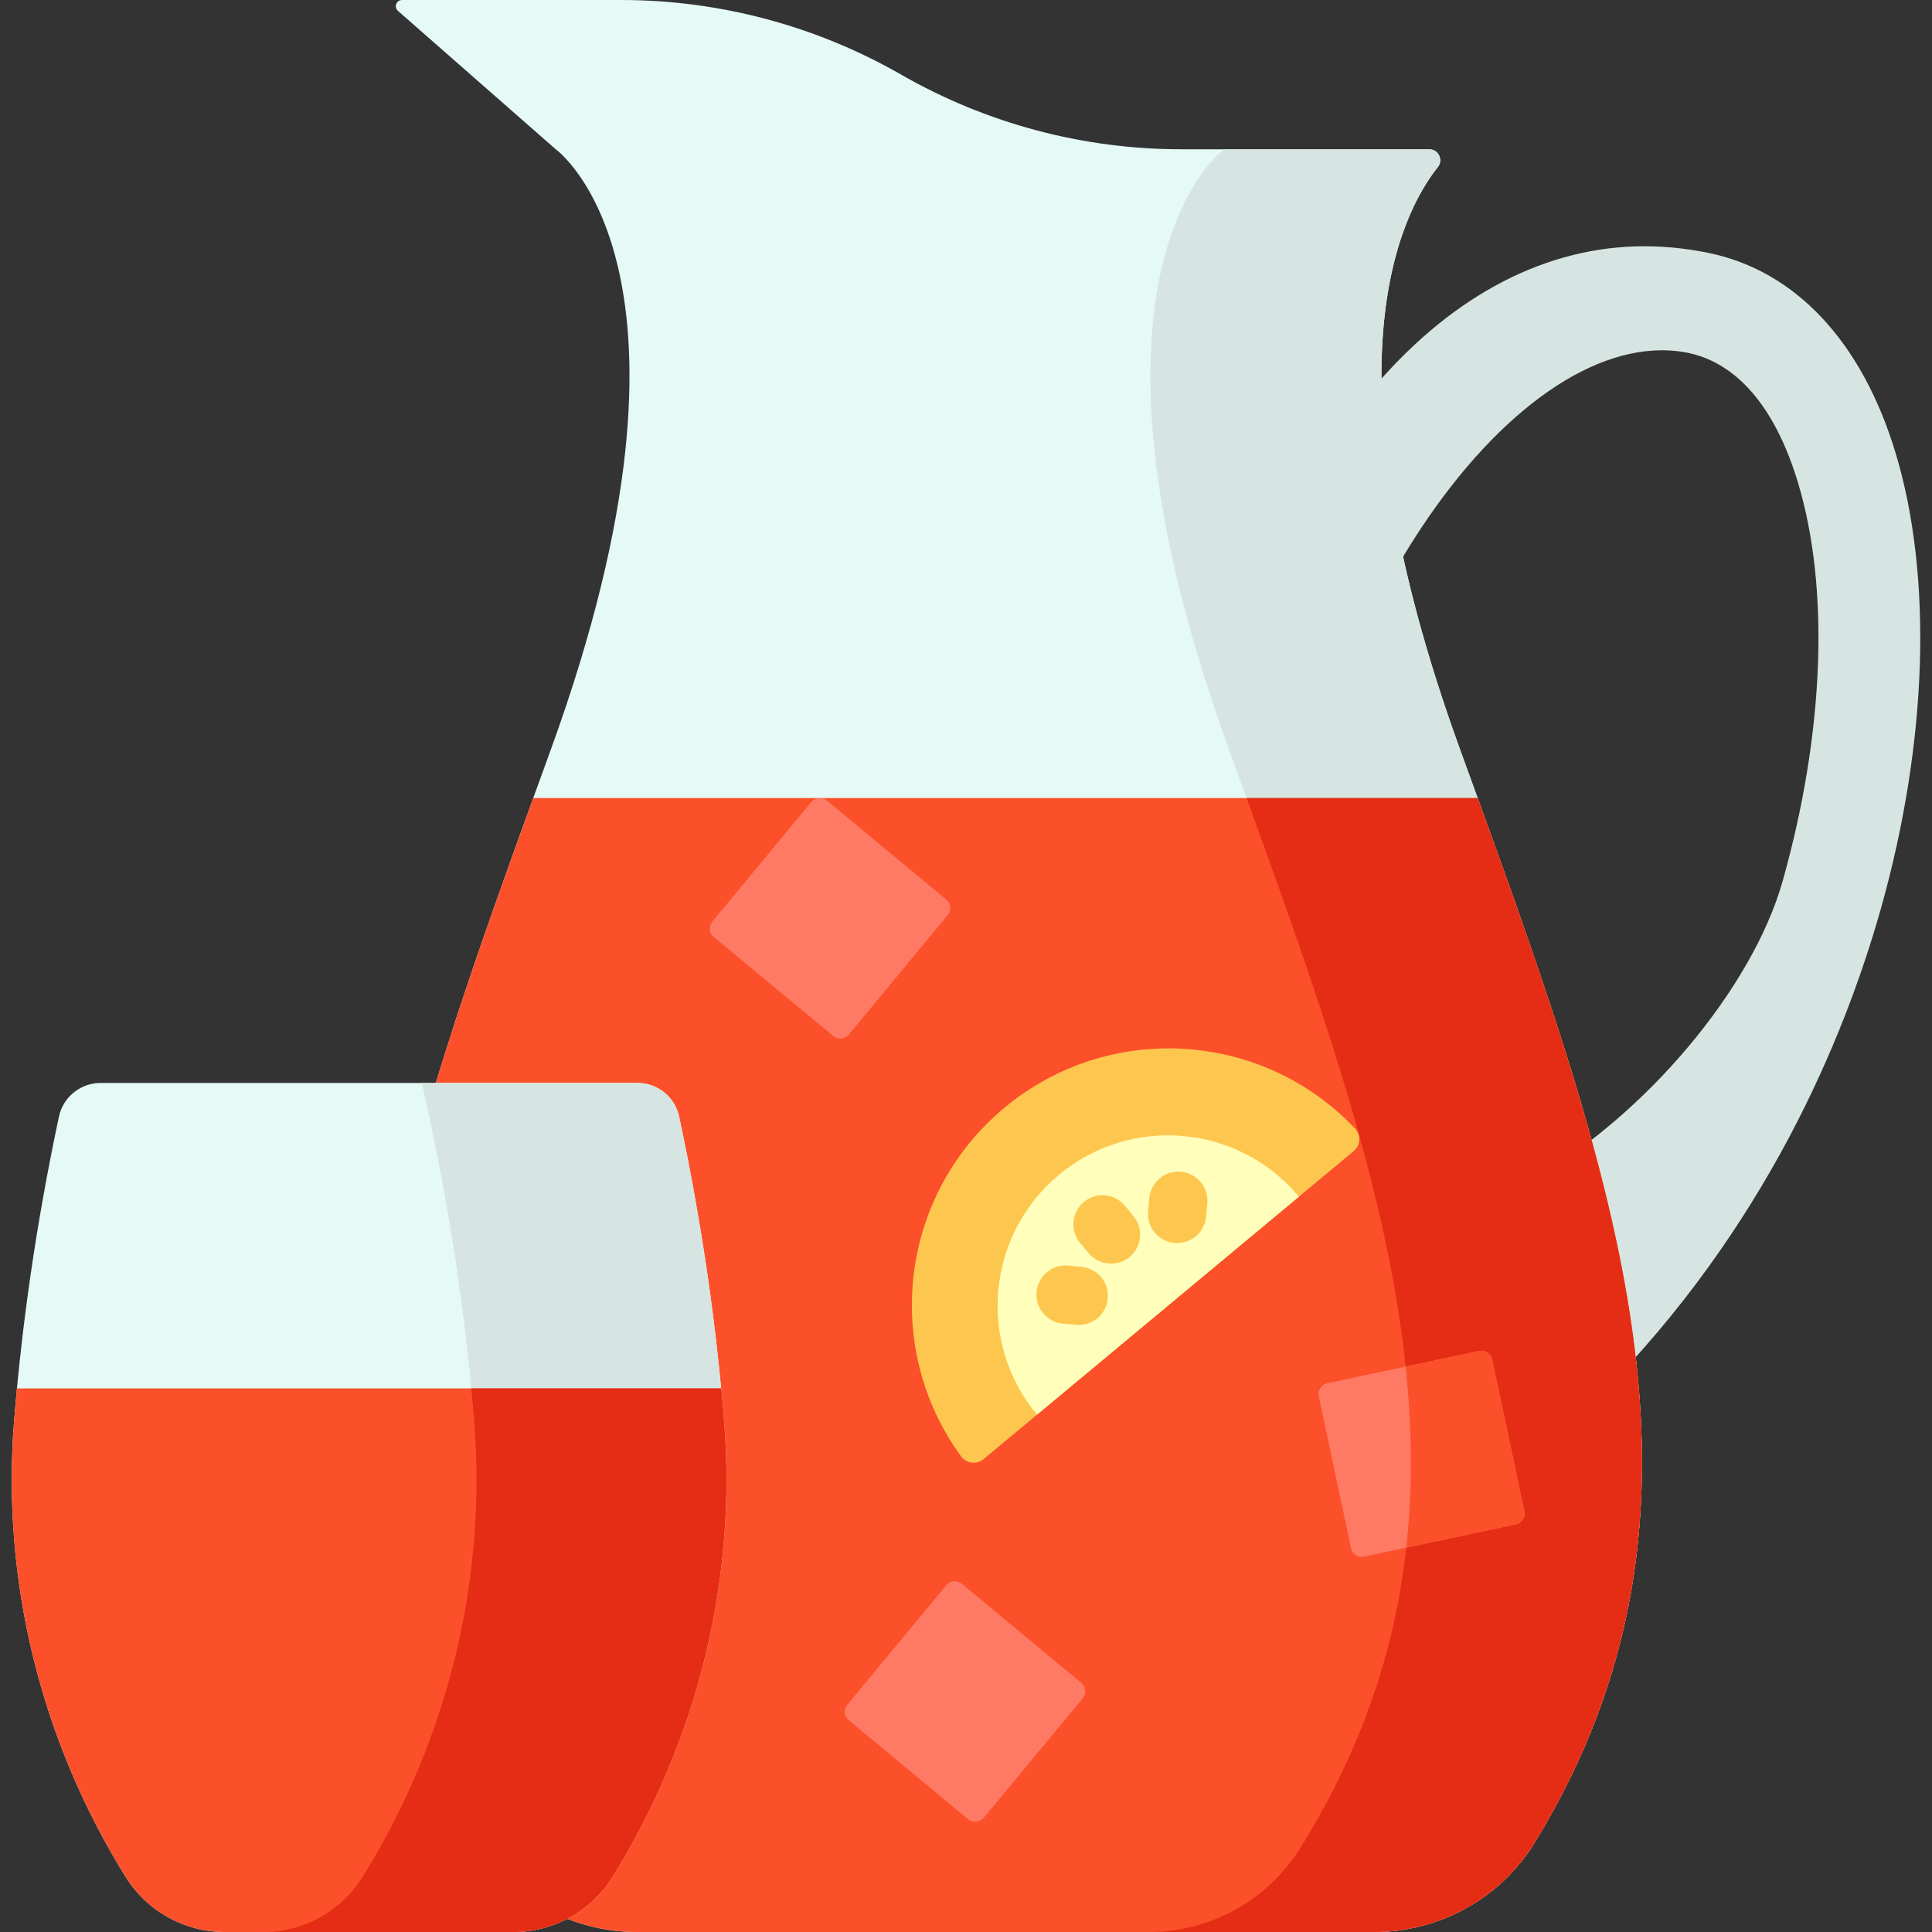 <?xml version="1.0" encoding="iso-8859-1"?>
<!-- Generator: Adobe Illustrator 19.0.0, SVG Export Plug-In . SVG Version: 6.00 Build 0)  -->
<svg version="1.1" id="Capa_1" xmlns="http://www.w3.org/2000/svg" xmlns:xlink="http://www.w3.org/1999/xlink" x="0px" y="0px"
	 viewBox="0 0 512 512" style="enable-background:new 0 0 512 512;" xml:space="preserve">
<rect x="0" y="0" width="512" height="512" fill="#333333" stroke="none"/>
<path style="fill:#D6E5E2;" d="M417.527,373.465c-2.284-18.223-6.179-38.095-11.878-60.619
	c30.169-16.974,58.712-50.808,66.767-79.337c11.05-39.142,12.524-77.663,4.044-105.687c-7.567-24.997-20.039-32.462-29.171-34.323
	c-1.739-0.353-3.544-0.57-5.368-0.643c-0.494-0.02-0.99-0.03-1.487-0.03c-22.132,0-47.546,20.07-67.983,53.685
	c-2.217,3.645-5.622,8.917-10.142,15.706c-3.655-17.917-5.674-34.591-6.008-49.629c2.714-3.748,5.54-7.325,8.407-10.642
	c20.73-24,45.307-36.685,71.076-36.685c1.067,0,2.136,0.021,3.206,0.064c4.515,0.183,9.123,0.749,13.697,1.681
	c23.103,4.707,40.735,23.525,49.65,52.983c9.937,32.833,8.516,76.886-3.9,120.866c-9.703,34.359-30.524,84.636-74.615,129.027
	C422.052,371.664,419.904,372.882,417.527,373.465z"/>
<path style="fill:#FFFFFF;stroke:#000000;stroke-width:15;stroke-linecap:round;stroke-linejoin:round;stroke-miterlimit:10;" d="
	M327.733,211.493c-0.629,0.984-0.981,1.536-0.987,1.553C326.179,214.608,326.651,213.818,327.733,211.493z"/>
<path style="fill:#E5F9F6;" d="M386.915,198.578C350.4,97.96,370.938,56.965,381.048,44.273c1.516-1.903,0.144-4.711-2.29-4.711
	H313.06c-26.048,0-51.642-6.82-74.236-19.781l0,0C216.23,6.82,190.636,0,164.588,0h-58.034c-1.522,0-2.232,1.886-1.088,2.889
	l41.812,36.672c0,0,44.811,32.008-1.28,159.016c-40.93,112.786-74.18,200.937-19.786,289.736
	c9.05,14.776,25.229,23.687,42.556,23.687h195.378c17.327,0,33.505-8.911,42.556-23.686
	C461.095,399.514,427.846,311.363,386.915,198.578z"/>
<path style="fill:#D6E5E2;" d="M386.915,198.578C350.4,97.96,370.937,56.965,381.048,44.273c1.516-1.903,0.144-4.711-2.29-4.711
	h-54.362c0,0-44.811,32.008,1.28,159.016c41.142,113.369,74.524,201.848,18.935,291.114C335.986,503.544,320.848,512,304.53,512
	h59.616c17.327,0,33.505-8.911,42.556-23.687C461.095,399.514,427.846,311.363,386.915,198.578z"/>
<path style="fill:#FC502A;" d="M126.212,488.313c9.05,14.775,25.229,23.687,42.556,23.687h195.378
	c17.327,0,33.505-8.911,42.556-23.687c52.299-85.38,23.573-170.165-15.099-276.821H141.311
	C102.639,318.148,73.913,402.933,126.212,488.313z"/>
<path style="fill:#E52D15;" d="M409.924,482.853c0.517-0.902,1.036-1.805,1.535-2.707c0.301-0.545,0.588-1.09,0.883-1.636
	c0.441-0.815,0.886-1.63,1.313-2.445c0.308-0.588,0.601-1.176,0.902-1.764c0.395-0.773,0.794-1.547,1.177-2.32
	c0.301-0.609,0.589-1.219,0.883-1.828c0.363-0.753,0.728-1.505,1.079-2.257c0.291-0.624,0.569-1.248,0.852-1.872
	c0.335-0.738,0.671-1.476,0.995-2.214c0.278-0.634,0.545-1.269,0.814-1.904c0.31-0.728,0.62-1.456,0.919-2.185
	c0.264-0.643,0.518-1.286,0.773-1.929c0.286-0.72,0.573-1.441,0.849-2.161c0.249-0.65,0.489-1.301,0.73-1.951
	c0.265-0.714,0.528-1.429,0.783-2.143c0.233-0.654,0.458-1.309,0.683-1.963c0.245-0.713,0.488-1.426,0.723-2.139
	c0.217-0.658,0.427-1.316,0.636-1.974c0.225-0.709,0.447-1.418,0.662-2.127c0.201-0.663,0.397-1.325,0.59-1.988
	c0.206-0.707,0.408-1.414,0.605-2.122c0.185-0.665,0.365-1.331,0.542-1.997c0.187-0.706,0.37-1.411,0.549-2.117
	c0.169-0.669,0.335-1.338,0.496-2.007c0.17-0.704,0.334-1.409,0.495-2.114c0.153-0.67,0.304-1.341,0.449-2.012
	c0.153-0.706,0.299-1.412,0.443-2.118c0.137-0.672,0.273-1.344,0.402-2.017c0.136-0.705,0.264-1.411,0.391-2.117
	c0.122-0.675,0.243-1.35,0.357-2.026c0.119-0.705,0.23-1.411,0.341-2.116c0.106-0.678,0.213-1.356,0.312-2.035
	c0.102-0.703,0.196-1.408,0.291-2.112c0.091-0.683,0.184-1.365,0.268-2.048c0.087-0.703,0.164-1.408,0.243-2.112
	c0.077-0.684,0.155-1.368,0.224-2.053c0.071-0.705,0.133-1.411,0.196-2.118c0.062-0.686,0.127-1.372,0.181-2.059
	c0.056-0.706,0.102-1.413,0.15-2.119c0.047-0.688,0.099-1.376,0.139-2.066c0.042-0.71,0.072-1.421,0.106-2.132
	c0.033-0.688,0.071-1.375,0.097-2.064c0.027-0.712,0.042-1.426,0.062-2.139c0.019-0.69,0.044-1.379,0.056-2.069
	c0.013-0.719,0.014-1.441,0.019-2.161c0.005-0.686,0.017-1.371,0.016-2.057c-0.001-0.741-0.015-1.485-0.024-2.228
	c-0.016-1.347-0.043-2.695-0.083-4.046c-0.021-0.707-0.036-1.413-0.063-2.121c-0.028-0.722-0.068-1.446-0.103-2.169
	c-0.033-0.696-0.062-1.391-0.101-2.088c-0.042-0.734-0.094-1.47-0.142-2.205c-0.045-0.687-0.086-1.374-0.137-2.062
	c-0.055-0.742-0.12-1.485-0.181-2.228c-0.057-0.685-0.11-1.369-0.172-2.055c-0.068-0.745-0.145-1.493-0.219-2.24
	c-0.068-0.687-0.134-1.373-0.207-2.061c-0.08-0.746-0.168-1.495-0.254-2.242c-0.08-0.691-0.157-1.382-0.242-2.074
	c-0.092-0.75-0.192-1.502-0.29-2.254c-0.09-0.691-0.18-1.382-0.275-2.074c-0.104-0.754-0.215-1.51-0.325-2.266
	c-0.101-0.695-0.202-1.389-0.308-2.085c-0.116-0.757-0.237-1.516-0.359-2.274c-0.112-0.695-0.223-1.39-0.339-2.087
	c-0.127-0.762-0.26-1.526-0.393-2.29c-0.121-0.697-0.243-1.394-0.369-2.092c-0.139-0.766-0.281-1.534-0.425-2.302
	c-0.131-0.699-0.263-1.399-0.399-2.099c-0.149-0.77-0.302-1.541-0.457-2.313c-0.14-0.699-0.282-1.399-0.427-2.1
	c-0.161-0.779-0.325-1.56-0.491-2.341c-0.148-0.698-0.299-1.396-0.452-2.095c-0.171-0.781-0.343-1.563-0.519-2.346
	c-0.159-0.705-0.32-1.411-0.482-2.118c-0.181-0.785-0.363-1.571-0.548-2.358c-0.166-0.701-0.334-1.403-0.503-2.106
	c-0.192-0.796-0.385-1.593-0.582-2.392c-0.173-0.701-0.349-1.404-0.526-2.106c-0.201-0.8-0.403-1.601-0.61-2.403
	c-0.18-0.702-0.364-1.405-0.548-2.108c-0.212-0.809-0.423-1.619-0.64-2.43c-0.187-0.702-0.379-1.405-0.569-2.109
	c-0.221-0.814-0.441-1.627-0.666-2.443c-0.193-0.701-0.391-1.404-0.588-2.106c-0.232-0.827-0.463-1.654-0.699-2.483
	c-0.197-0.691-0.398-1.385-0.598-2.077c-0.242-0.841-0.484-1.681-0.731-2.524c-0.201-0.685-0.406-1.373-0.61-2.06
	c-0.254-0.856-0.506-1.711-0.764-2.569c-0.2-0.666-0.405-1.334-0.608-2.001c-0.269-0.885-0.536-1.769-0.81-2.657
	c-0.188-0.611-0.381-1.226-0.572-1.838c-0.295-0.948-0.588-1.895-0.887-2.846c-0.156-0.494-0.316-0.992-0.472-1.487
	c-1.679-5.299-3.431-10.648-5.245-16.05c-0.138-0.412-0.274-0.821-0.413-1.234c-0.363-1.076-0.731-2.157-1.098-3.237
	c-0.178-0.524-0.354-1.046-0.534-1.57c-0.358-1.048-0.721-2.101-1.083-3.153c-0.192-0.557-0.382-1.112-0.575-1.67
	c-0.361-1.043-0.725-2.091-1.09-3.138c-0.2-0.573-0.398-1.145-0.598-1.72c-0.364-1.043-0.732-2.09-1.1-3.136
	c-0.204-0.582-0.407-1.162-0.613-1.744c-0.37-1.049-0.742-2.102-1.116-3.156c-0.207-0.585-0.413-1.168-0.621-1.754
	c-0.382-1.075-0.766-2.153-1.151-3.232c-0.2-0.56-0.399-1.12-0.6-1.681c-0.405-1.132-0.811-2.267-1.219-3.404
	c-0.178-0.496-0.356-0.992-0.534-1.489c-0.436-1.213-0.873-2.428-1.312-3.646c-0.15-0.417-0.3-0.834-0.451-1.251
	c-0.486-1.346-0.973-2.694-1.462-4.047c-0.087-0.241-0.174-0.482-0.261-0.723c-0.559-1.545-1.12-3.093-1.683-4.647h-61.238
	c38.88,107.229,67.707,192.352,14.248,278.199C335.986,503.544,320.848,512,304.53,512h59.616c17.327,0,33.505-8.911,42.556-23.687
	c0.834-1.361,1.645-2.721,2.438-4.082C409.408,483.772,409.661,483.312,409.924,482.853z"/>
<path style="fill:#E5F9F6;" d="M168.938,286.993H26.664c-5.322,0-9.935,3.72-11.044,8.925c-6.076,28.531-9.858,55.437-11.878,80.57
	c-3.408,42.405,7.096,84.768,29.55,120.902l0,0C38.937,506.475,48.875,512,59.571,512h76.46c10.696,0,20.634-5.525,26.279-14.61l0,0
	c22.454-36.134,32.958-78.496,29.55-120.902c-2.02-25.133-5.803-52.039-11.878-80.57
	C178.873,290.713,174.26,286.993,168.938,286.993z"/>
<path style="fill:#D6E5E2;" d="M191.86,376.488c-2.02-25.133-5.803-52.039-11.878-80.57c-1.108-5.206-5.721-8.925-11.044-8.925
	h-57.126c7.236,31.859,11.613,61.757,13.842,89.495c3.408,42.406-7.096,84.768-29.55,120.902l0,0
	C90.459,506.475,80.521,512,69.825,512h66.206c10.696,0,20.634-5.525,26.279-14.61l0,0
	C184.764,461.256,195.268,418.894,191.86,376.488z"/>
<path style="fill:#FC502A;" d="M3.742,376.488c-3.408,42.406,7.096,84.768,29.55,120.902l0,0C38.937,506.475,48.875,512,59.571,512
	h76.46c10.696,0,20.634-5.525,26.279-14.61l0,0c22.454-36.134,32.958-78.496,29.55-120.902c-0.227-2.822-0.484-5.674-0.756-8.54
	H4.497C4.225,370.815,3.969,373.667,3.742,376.488z"/>
<path style="fill:#E52D15;" d="M191.86,376.488c-0.227-2.822-0.484-5.674-0.756-8.54H124.9c0.272,2.867,0.527,5.717,0.754,8.54
	c3.408,42.406-7.096,84.768-29.55,120.902l0,0C90.459,506.475,80.521,512,69.825,512h66.206c10.696,0,20.634-5.525,26.279-14.61l0,0
	C184.764,461.256,195.268,418.894,191.86,376.488z"/>
<path style="fill:#FDC74F;" d="M358.724,305.067c1.816-1.512,2.02-4.26,0.397-5.978c-24.471-25.89-65.183-28.618-92.946-5.511
	s-32.47,63.638-11.452,92.402c1.394,1.908,4.134,2.207,5.95,0.695L358.724,305.067z"/>
<path style="fill:#FFFFBB;" d="M280.65,311.331c-19.161,15.948-21.771,44.406-5.835,63.573l69.411-57.771
	C328.27,297.982,299.812,295.383,280.65,311.331z"/>
<g>
	<path style="fill:#FDC74F;" d="M298.103,319.521c-2.728-3.277-7.595-3.721-10.87-0.995c-3.276,2.727-3.721,7.594-0.995,10.87
		l2.254,2.708c1.527,1.834,3.723,2.781,5.936,2.781c1.741,0,3.491-0.586,4.933-1.786c3.276-2.727,3.721-7.594,0.995-10.87
		L298.103,319.521z"/>
	<path style="fill:#FDC74F;" d="M312.968,310.525c-4.24-0.402-8.002,2.737-8.391,6.982l-0.322,3.508
		c-0.389,4.245,2.737,8.002,6.982,8.391c0.239,0.022,0.477,0.032,0.714,0.032c3.945,0,7.31-3.009,7.677-7.014l0.322-3.508
		C320.339,314.671,317.213,310.914,312.968,310.525z"/>
	<path style="fill:#FDC74F;" d="M286.591,335.718l-3.508-0.321c-4.248-0.393-8.001,2.74-8.389,6.984
		c-0.388,4.245,2.739,8.001,6.984,8.389l3.508,0.321c0.239,0.022,0.476,0.033,0.712,0.033c3.946,0,7.311-3.011,7.677-7.017
		C293.963,339.862,290.836,336.106,286.591,335.718z"/>
</g>
<g>
	<path style="fill:#FF7A64;" d="M220.831,274.554l-31.668-26.234c-1.241-1.028-1.414-2.869-0.386-4.11l26.234-31.668
		c1.028-1.241,2.869-1.414,4.11-0.386l31.668,26.234c1.241,1.028,1.414,2.869,0.386,4.11l-26.234,31.668
		C223.913,275.41,222.073,275.582,220.831,274.554z"/>
	<path style="fill:#FF7A64;" d="M256.593,482.119l-31.668-26.234c-1.241-1.028-1.414-2.868-0.386-4.11l26.234-31.668
		c1.028-1.241,2.869-1.414,4.11-0.386l31.668,26.234c1.241,1.028,1.414,2.869,0.386,4.11l-26.234,31.668
		C259.674,482.974,257.834,483.147,256.593,482.119z"/>
	<path style="fill:#FF7A64;" d="M358.029,410.26l-8.538-40.227c-0.335-1.577,0.672-3.127,2.249-3.461l40.227-8.538
		c1.577-0.335,3.127,0.672,3.461,2.249l8.538,40.227c0.335,1.577-0.672,3.127-2.249,3.461l-40.227,8.538
		C359.914,412.844,358.364,411.837,358.029,410.26z"/>
</g>
<path style="fill:#FC502A;" d="M401.718,403.971c1.577-0.335,2.584-1.884,2.249-3.461l-8.538-40.227
	c-0.335-1.577-1.884-2.584-3.461-2.249l-19.458,4.13c1.717,16.283,1.906,32.23,0.157,47.974L401.718,403.971z"/>
<g>
</g>
<g>
</g>
<g>
</g>
<g>
</g>
<g>
</g>
<g>
</g>
<g>
</g>
<g>
</g>
<g>
</g>
<g>
</g>
<g>
</g>
<g>
</g>
<g>
</g>
<g>
</g>
<g>
</g>
</svg>
